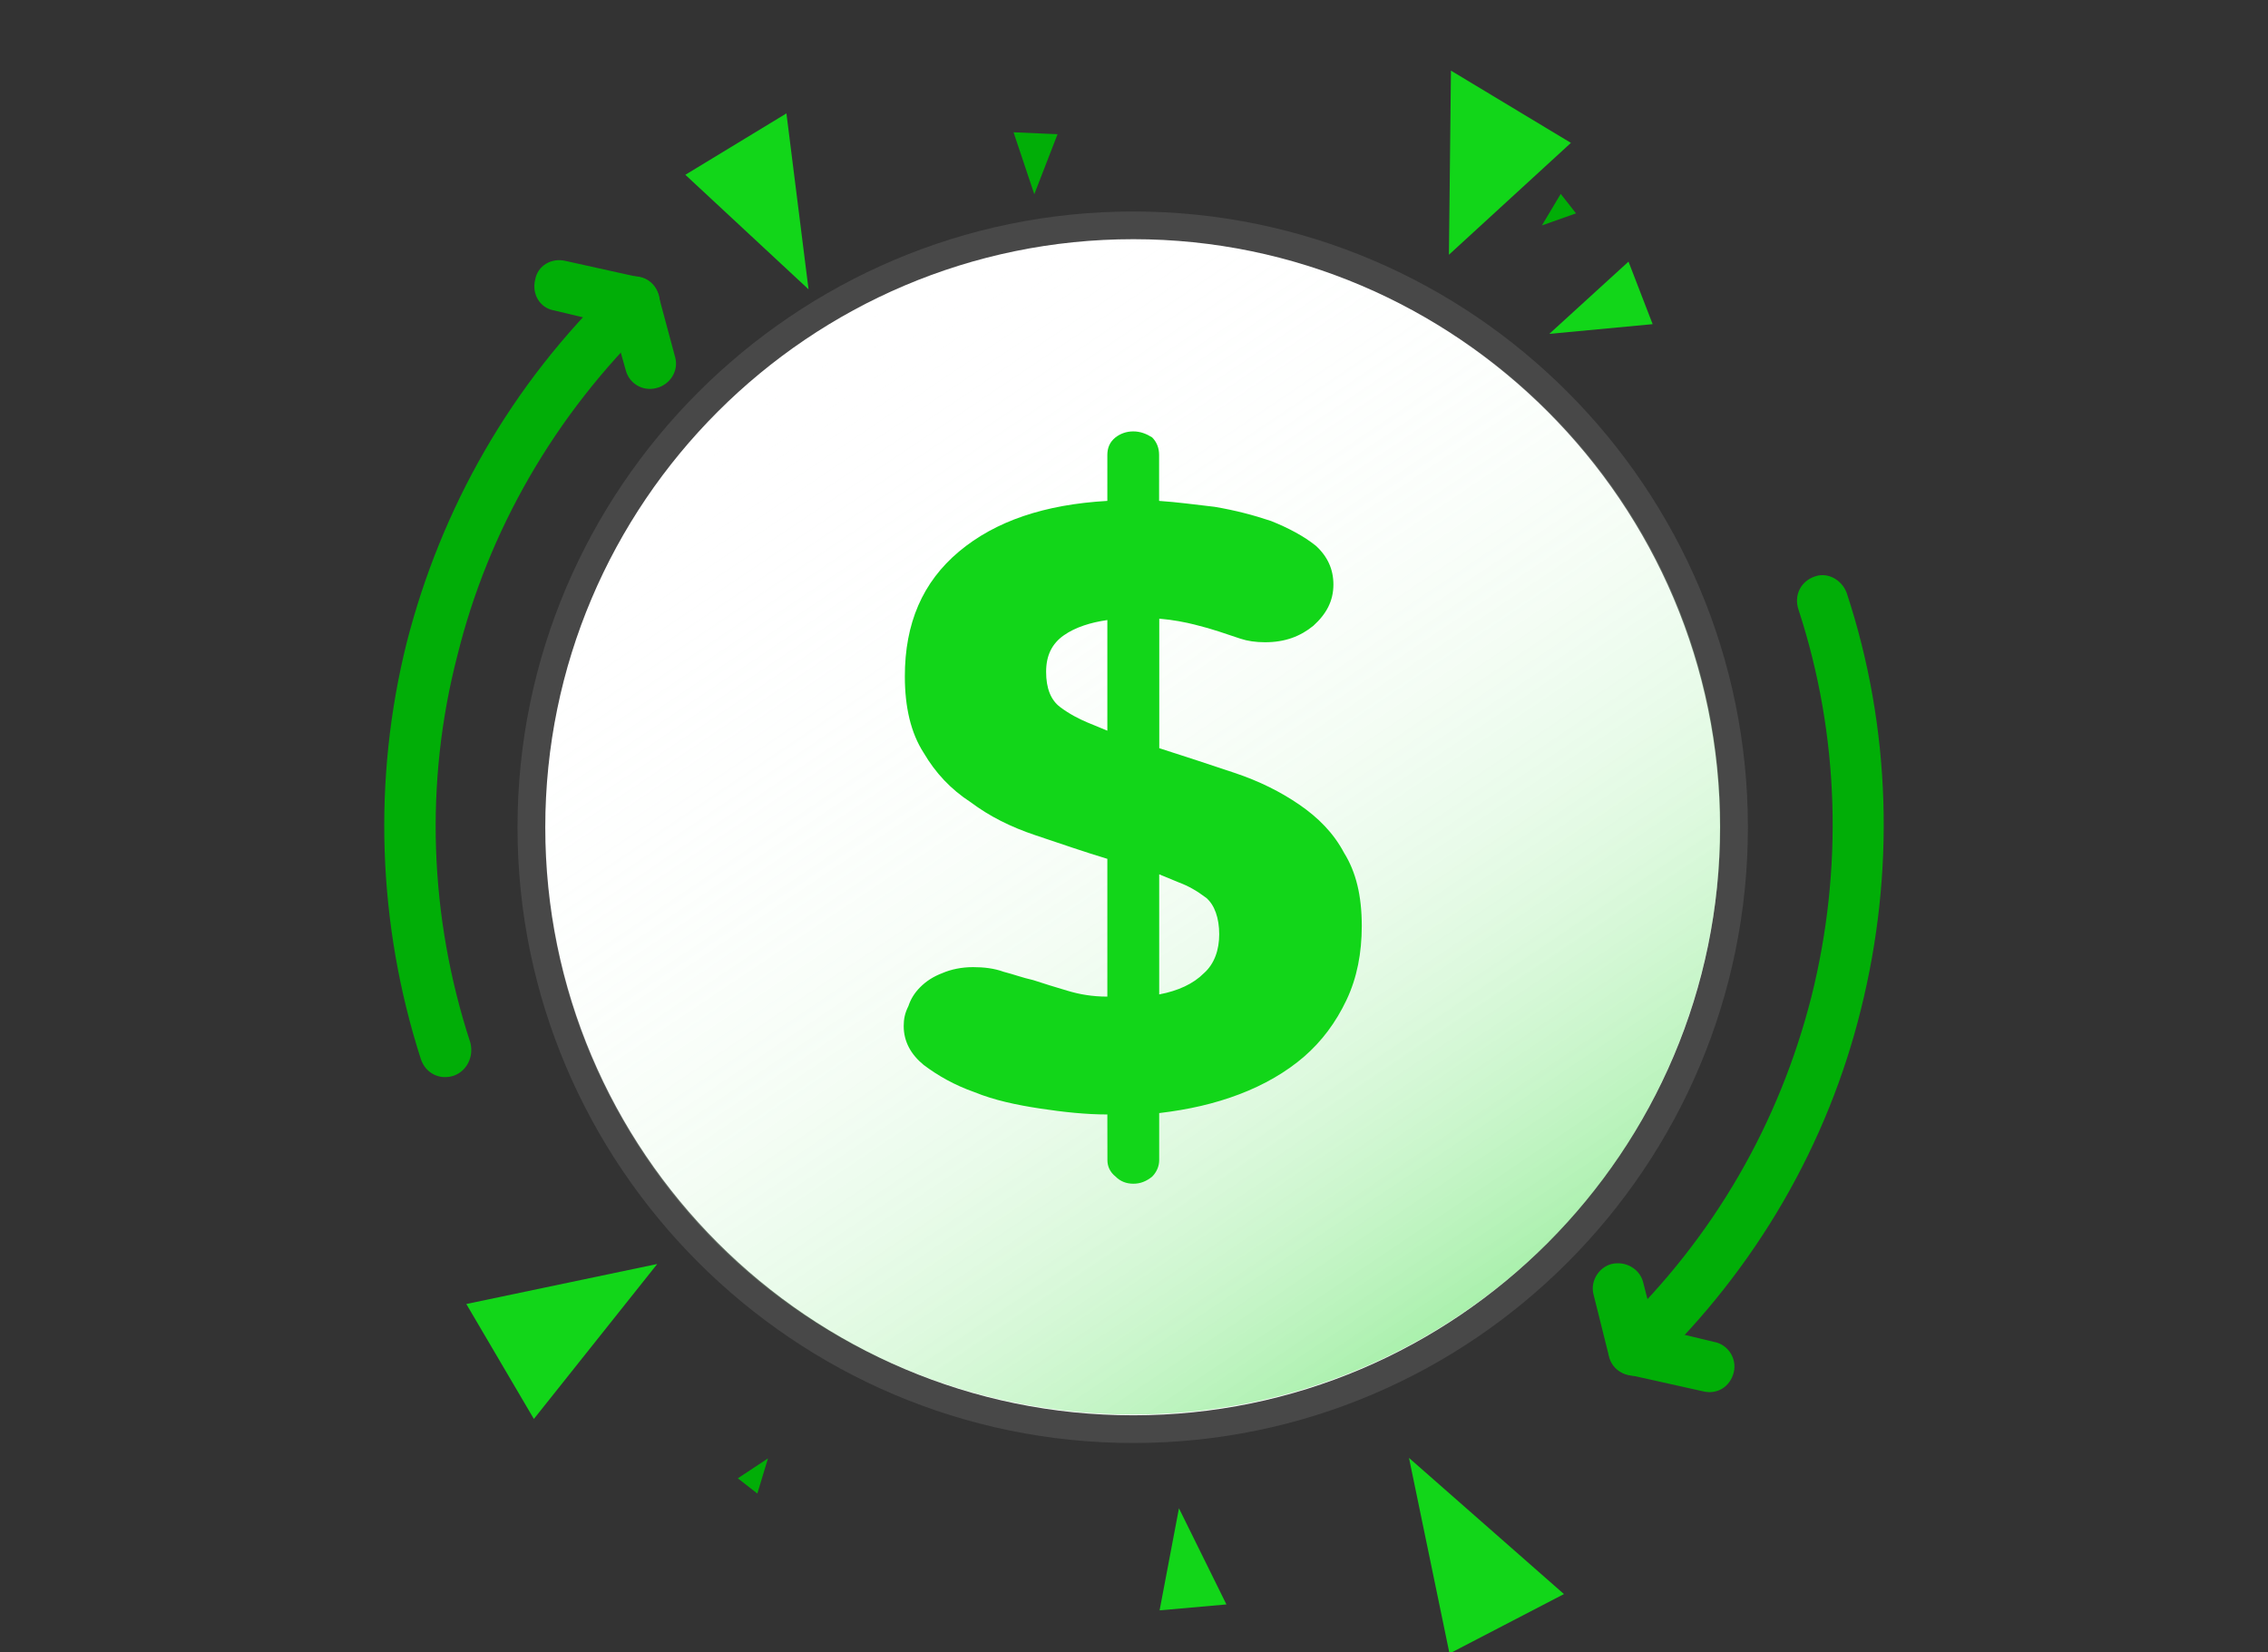 <?xml version="1.0" encoding="utf-8"?>
<!-- Generator: Adobe Illustrator 24.1.2, SVG Export Plug-In . SVG Version: 6.00 Build 0)  -->
<svg version="1.1" id="master-artboard" xmlns="http://www.w3.org/2000/svg" xmlns:xlink="http://www.w3.org/1999/xlink" x="0px"
	 y="0px" viewBox="0 0 2800 2040" style="enable-background:new 0 0 2800 2040;" xml:space="preserve">
<rect x="0" y="0" width="2800" height="2040" fill="#333333" stroke="none"/>
<style type="text/css">
	.st0{fill-rule:evenodd;clip-rule:evenodd;fill:#484848;}
	.st1{fill-rule:evenodd;clip-rule:evenodd;fill:#FFFFFF;}
	.st2{opacity:0.36;fill-rule:evenodd;clip-rule:evenodd;fill:url(#SVGID_1_);}
	.st3{fill:#12D619;}
	.st4{fill:#01AE07;}
</style>
<path class="st0" d="M1399.1,1781.5c418.6,0,758.8-341.6,758.8-760.2s-340.1-760.2-758.8-760.2c-418.6,0-760.2,341.6-760.2,760.2
	C638.8,1439.9,980.4,1781.5,1399.1,1781.5L1399.1,1781.5z"/>
<path class="st1" d="M1399.2,1747.3c398.5,0,724.3-325.8,724.3-726s-325.8-726-724.3-726c-400.2,0-726,325.8-726,726
	C673.2,1421.5,998.9,1747.3,1399.2,1747.3L1399.2,1747.3z"/>
<linearGradient id="SVGID_1_" gradientUnits="userSpaceOnUse" x1="673.2" y1="1021.3" x2="2123.5" y2="1021.3" gradientTransform="matrix(0.558 0.83 -0.83 0.558 1466.088 -708.974)">
	<stop  offset="0" style="stop-color:#FFFFFF;stop-opacity:0"/>
	<stop  offset="0.161" style="stop-color:#FCFEFC;stop-opacity:0.161"/>
	<stop  offset="0.295" style="stop-color:#F1FDF2;stop-opacity:0.295"/>
	<stop  offset="0.419" style="stop-color:#E0FAE1;stop-opacity:0.419"/>
	<stop  offset="0.537" style="stop-color:#C8F5C9;stop-opacity:0.537"/>
	<stop  offset="0.651" style="stop-color:#A8F0AB;stop-opacity:0.651"/>
	<stop  offset="0.762" style="stop-color:#82E985;stop-opacity:0.762"/>
	<stop  offset="0.87" style="stop-color:#54E159;stop-opacity:0.87"/>
	<stop  offset="0.974" style="stop-color:#20D827;stop-opacity:0.974"/>
	<stop  offset="1" style="stop-color:#12D619"/>
</linearGradient>
<path class="st2" d="M796.2,1426.9c222.3,330.8,674.4,419.5,1006.6,196.2s420.9-675.3,198.6-1006.1
	c-223.2-332.2-675.3-420.9-1007.5-197.6S573,1094.7,796.2,1426.9L796.2,1426.9z"/>
<path class="st3" d="M1367.1,1375.9c-26.1,0-53.8-2.9-82.8-7.3c-29.1-4.4-56.7-10.2-81.4-20.3c-24.7-8.7-45.1-20.4-62.5-33.5
	c-16-13.1-24.7-29.1-24.7-48c0-8.7,1.4-16,5.8-24.7c2.9-8.7,7.3-16,14.5-23.3c7.3-7.3,16-13.1,27.6-17.5c10.2-4.4,23.3-7.3,37.8-7.3
	c13.1,0,26.1,1.5,37.8,5.8c11.6,2.9,23.2,7.3,36.3,10.2c13.1,4.4,27.6,8.7,42.2,13.1c14.5,4.4,30.5,7.3,49.4,7.3v-170.1
	c-29-8.7-58.1-18.9-88.7-29.1c-30.5-10.2-56.7-23.3-79.9-40.7c-24.7-16-43.6-36.3-58.1-61c-16-24.7-23.3-56.7-23.3-94.5
	c0-65.4,21.8-116.3,66.9-154.1c45.1-37.8,106.1-58.1,183.1-62.5v-56.7c0-8.7,2.9-16,10.2-21.8c5.8-4.4,13.1-7.3,21.8-7.3
	c8.7,0,16,2.9,23.2,7.3c5.8,5.8,8.7,13.1,8.7,21.8v56.7c21.8,1.5,43.6,4.4,68.4,7.3c26.1,4.4,47.9,10.2,69.8,17.5
	c21.8,8.7,40.7,18.9,55.2,30.5c14.5,13.1,21.8,29.1,21.8,47.9c0,20.4-8.7,36.4-24.7,50.9c-16,13.1-34.9,20.4-59.6,20.4
	c-11.7,0-21.8-1.5-30.5-4.4s-17.4-5.8-26.1-8.7c-8.8-2.9-18.9-5.8-30.5-8.7s-26.1-5.8-43.6-7.3v159.9c32,10.2,62.5,20.3,93,30.5
	s56.7,23.3,79.9,39.2c23.3,16,42.2,34.9,55.3,59.6c14.5,23.3,21.8,52.3,21.8,90.1c0,33.4-5.8,64-18.9,91.6s-30.5,50.9-52.3,69.8
	s-49.4,34.9-80,46.5c-30.5,11.6-62.5,18.9-98.9,23.2v58.1c0,7.3-2.9,14.5-8.7,20.4c-7.3,5.8-14.5,8.7-23.2,8.7s-16-2.9-21.8-8.7
	c-7.3-5.8-10.2-13.1-10.2-20.4L1367.1,1375.9L1367.1,1375.9z M1505.2,1153.5c0-20.3-5.8-36.3-16-45c-11.6-8.7-21.8-14.6-33.4-18.9
	l-24.7-10.2v148.3c23.3-4.4,42.2-13.1,55.2-26.2C1499.4,1189.9,1505.2,1172.5,1505.2,1153.5L1505.2,1153.5z M1367.1,902.1V765.5
	c-20.3,2.9-39.3,8.7-53.8,18.9s-21.8,24.7-21.8,45c0,20.4,5.8,34.9,17.4,43.6c11.6,8.7,23.2,14.5,33.5,18.9L1367.1,902.1z"/>
<path class="st4" d="M2220.3,752.4c-5.8-17.5,2.9-34.9,20.3-40.7c16-5.8,33.5,4.4,39.3,20.4c55.2,167.2,59.6,346,17.4,514.6
	c-40.7,164.3-127.9,318.3-258.7,443.3c-11.7,11.6-32,11.6-43.6-1.5c-13.1-13.1-11.7-32,0-45.1c122.1-116.3,202.1-258.7,241.3-412.8
	C2275.6,1073.6,2271.2,907.9,2220.3,752.4L2220.3,752.4z"/>
<path class="st4" d="M1967.4,1598.4c-4.4-16,5.8-33.4,21.8-37.8c17.4-4.4,34.9,5.8,39.2,21.8l14.6,56.7l72.7,17.5
	c17.4,2.9,29,20.4,24.7,37.8c-4.4,17.5-20.3,27.6-37.8,23.3l-91.6-20.4c-11.6-1.5-21.8-10.2-24.7-23.2L1967.4,1598.4z"/>
<path class="st4" d="M580.7,1287.3c4.4,17.5-4.4,34.9-20.4,40.7c-17.4,5.8-34.9-2.9-40.7-20.4c-53.8-167.2-59.6-346-17.4-514.6
	C544.4,628.7,630.1,474.7,761,349.7c13.1-11.6,33.5-11.6,45.1,1.5s11.6,33.4-1.5,45C683.9,512.5,602.5,656.4,564.7,809.1
	C524,966.1,529.8,1131.8,580.7,1287.3L580.7,1287.3z"/>
<path class="st4" d="M833.6,441.3c4.4,16-5.8,33.4-23.2,37.8s-33.5-5.8-37.8-21.8l-16-56.7l-72.7-17.4
	c-17.4-2.9-27.6-20.4-23.2-37.8c2.9-17.4,20.3-27.6,37.8-23.2l91.6,20.3c11.6,2.9,20.3,10.2,23.2,23.3L833.6,441.3z"/>
<polygon class="st4" points="1276.9,239.8 1305.6,165.7 1251.3,163.3 "/>
<polygon class="st3" points="998.2,357.2 846.1,215.8 970.9,140 "/>
<polygon class="st3" points="1788.8,314.5 1939.4,176.4 1791.3,87.2 "/>
<polygon class="st3" points="1912.7,412.2 2040.3,400.2 2010.5,323 "/>
<polygon class="st3" points="811.4,1560.5 575.7,1609.9 659.1,1751.8 "/>
<polygon class="st3" points="1455.5,1862.1 1431.6,1988.1 1514.1,1980.8 "/>
<polygon class="st3" points="1739.5,1799.9 1789.5,2041.4 1930.8,1968 "/>
<polygon class="st4" points="1903.6,278.3 1945.7,263.4 1926.8,239.4 "/>
<polygon class="st4" points="948.1,1800.5 910.9,1825.1 935,1843.9 "/>
</svg>
